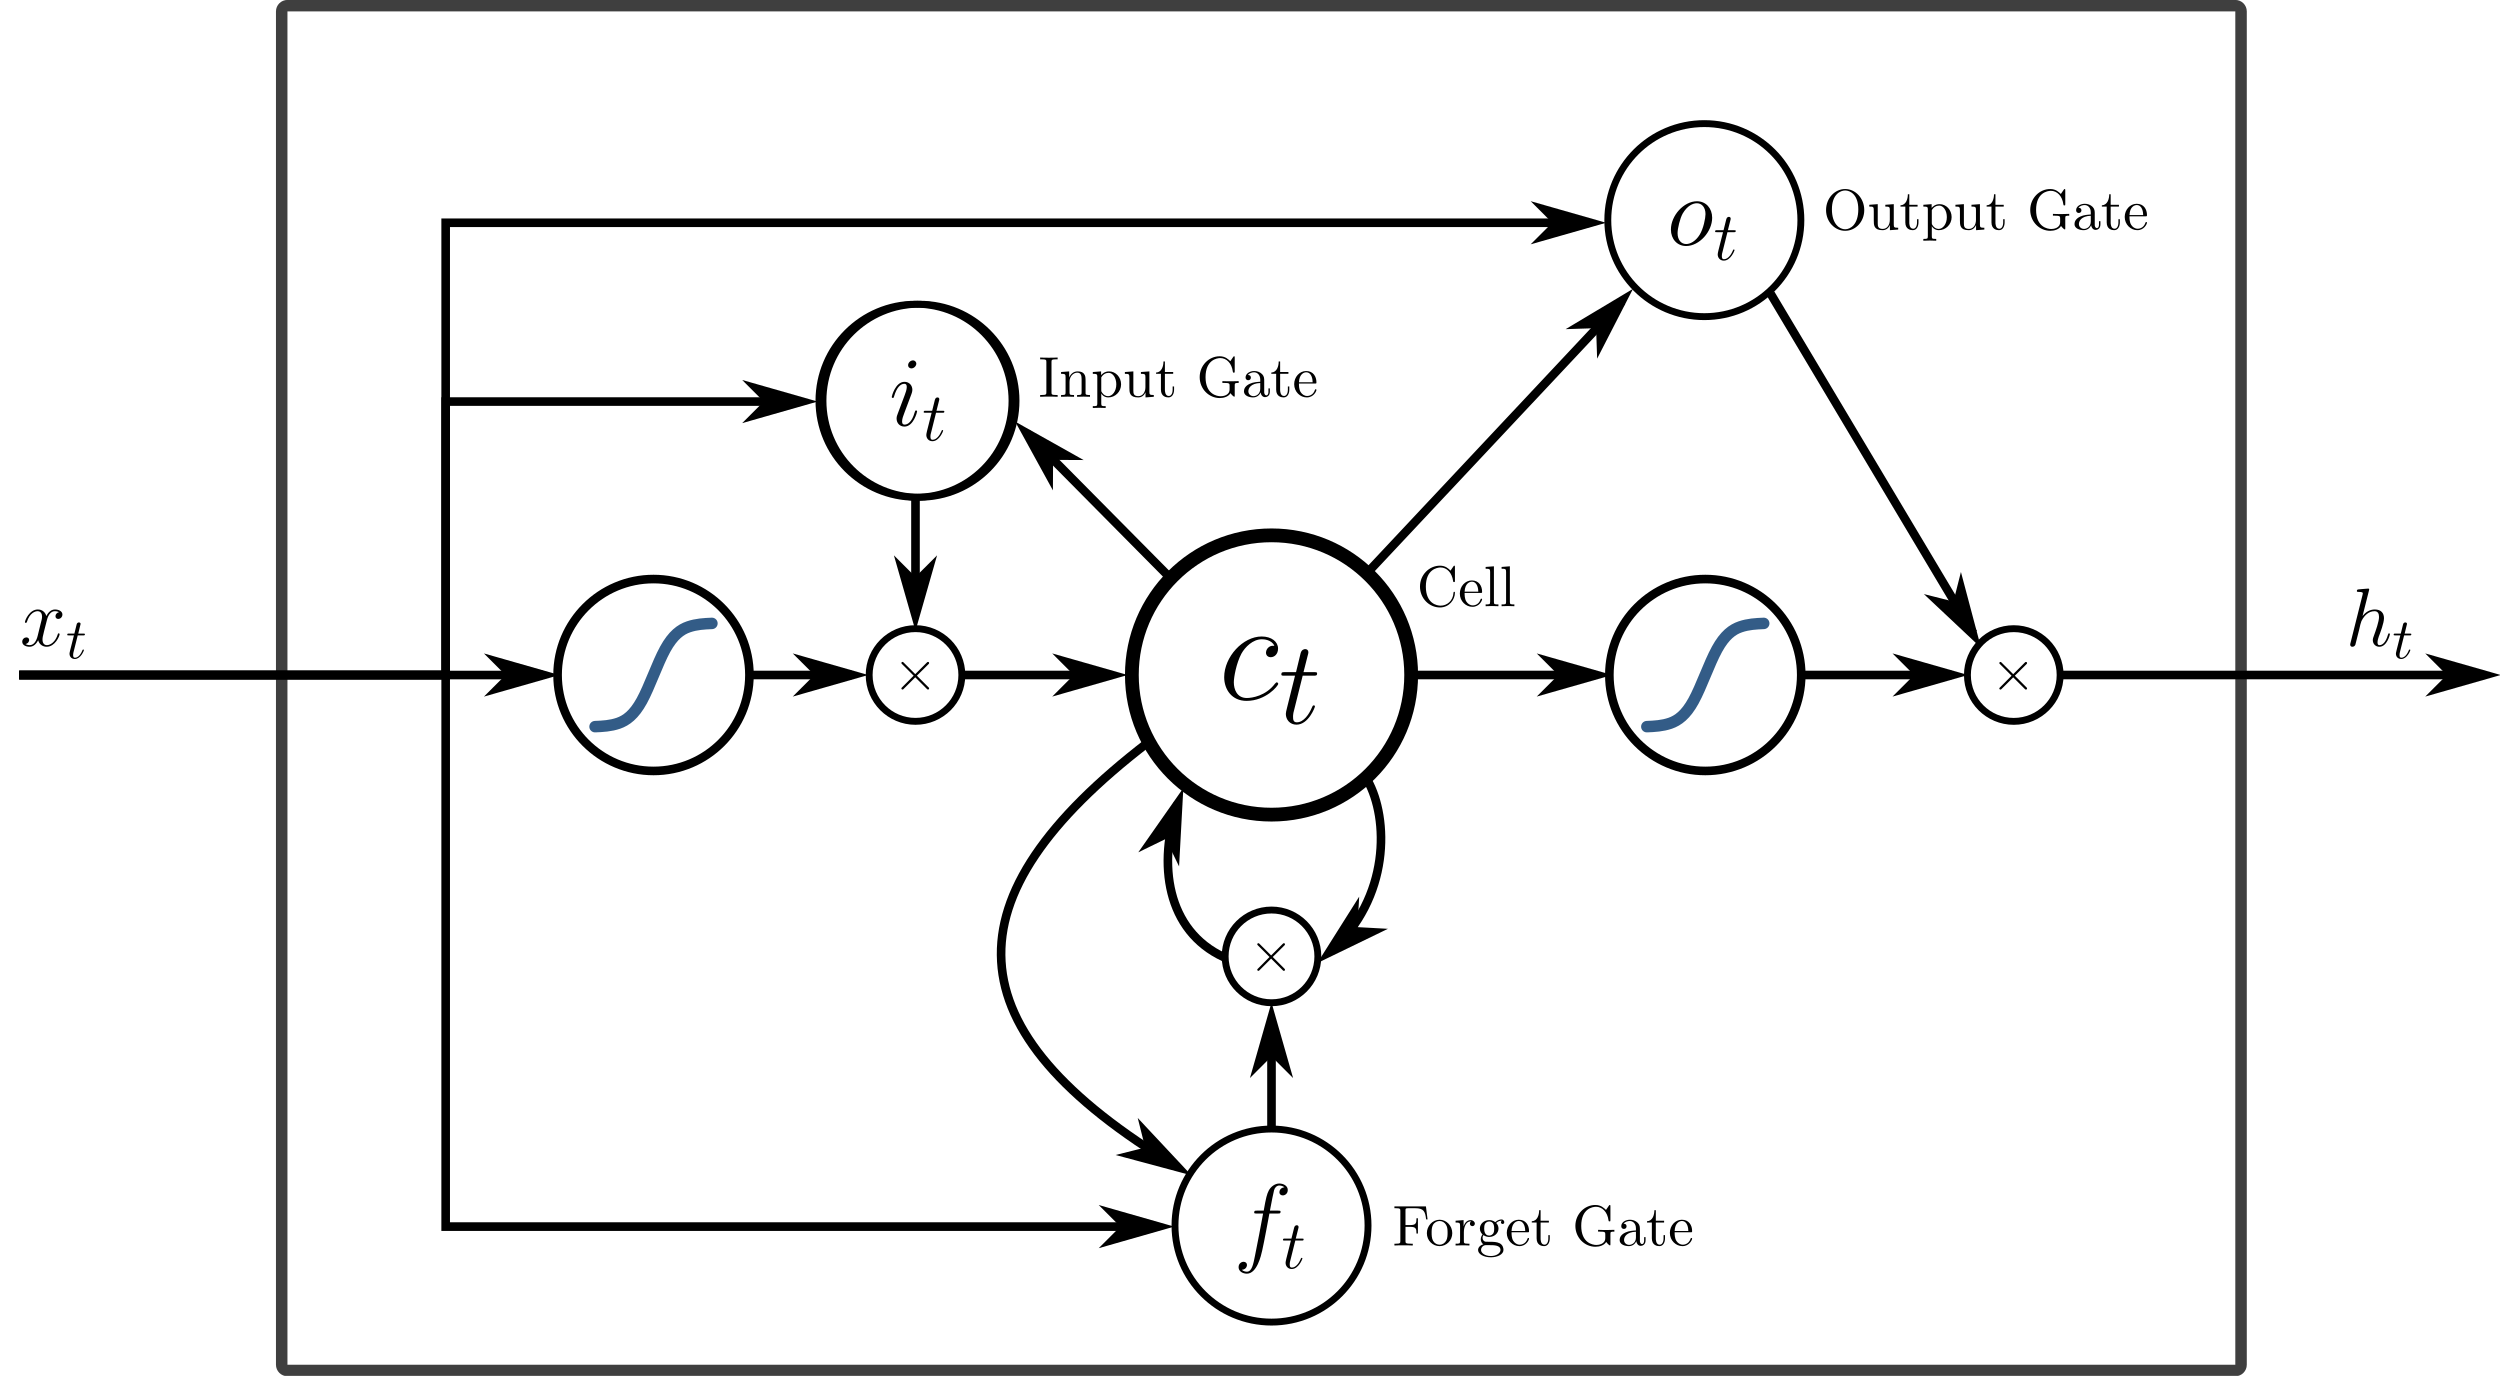 <?xml version="1.0" encoding="UTF-8"?>
<svg xmlns="http://www.w3.org/2000/svg" xmlns:xlink="http://www.w3.org/1999/xlink" width="433.707pt" height="238.69pt" viewBox="0 0 433.707 238.69" version="1.1">
<defs>
<g>
<symbol overflow="visible" id="glyph0-0">
<path style="stroke:none;" d=""/>
</symbol>
<symbol overflow="visible" id="glyph0-1">
<path style="stroke:none;" d="M 3.875 -2.766 L 1.891 -4.75 C 1.766 -4.875 1.75 -4.891 1.672 -4.891 C 1.562 -4.891 1.469 -4.812 1.469 -4.688 C 1.469 -4.625 1.484 -4.609 1.594 -4.5 L 3.594 -2.5 L 1.594 -0.484 C 1.484 -0.375 1.469 -0.359 1.469 -0.297 C 1.469 -0.172 1.562 -0.094 1.672 -0.094 C 1.75 -0.094 1.766 -0.109 1.891 -0.234 L 3.875 -2.219 L 5.938 -0.156 C 5.953 -0.141 6.016 -0.094 6.078 -0.094 C 6.203 -0.094 6.281 -0.172 6.281 -0.297 C 6.281 -0.312 6.281 -0.344 6.25 -0.406 C 6.234 -0.422 4.656 -1.984 4.156 -2.5 L 5.984 -4.312 C 6.031 -4.375 6.188 -4.5 6.234 -4.562 C 6.234 -4.578 6.281 -4.625 6.281 -4.688 C 6.281 -4.812 6.203 -4.891 6.078 -4.891 C 6 -4.891 5.969 -4.859 5.859 -4.75 Z M 3.875 -2.766 "/>
</symbol>
<symbol overflow="visible" id="glyph1-0">
<path style="stroke:none;" d=""/>
</symbol>
<symbol overflow="visible" id="glyph1-1">
<path style="stroke:none;" d="M 4.875 -2.469 C 4.875 -2.547 4.797 -2.625 4.703 -2.625 C 4.547 -2.625 4.531 -2.562 4.438 -2.266 C 4 -0.703 3.281 -0.172 2.719 -0.172 C 2.516 -0.172 2.266 -0.219 2.266 -0.734 C 2.266 -1.203 2.484 -1.719 2.672 -2.234 L 3.875 -5.438 C 3.922 -5.578 4.047 -5.891 4.047 -6.219 C 4.047 -6.938 3.531 -7.594 2.688 -7.594 C 1.109 -7.594 0.469 -5.094 0.469 -4.953 C 0.469 -4.891 0.531 -4.797 0.656 -4.797 C 0.812 -4.797 0.828 -4.875 0.891 -5.109 C 1.312 -6.562 1.969 -7.25 2.641 -7.25 C 2.797 -7.25 3.078 -7.234 3.078 -6.688 C 3.078 -6.234 2.859 -5.672 2.719 -5.281 L 1.516 -2.078 C 1.406 -1.812 1.312 -1.531 1.312 -1.219 C 1.312 -0.453 1.844 0.172 2.672 0.172 C 4.25 0.172 4.875 -2.344 4.875 -2.469 Z M 4.734 -10.75 C 4.734 -11 4.531 -11.312 4.156 -11.312 C 3.75 -11.312 3.312 -10.938 3.312 -10.484 C 3.312 -10.062 3.672 -9.922 3.875 -9.922 C 4.344 -9.922 4.734 -10.359 4.734 -10.75 Z M 4.734 -10.75 "/>
</symbol>
<symbol overflow="visible" id="glyph1-2">
<path style="stroke:none;" d="M 7.672 -6.922 C 8.031 -6.922 8.156 -6.922 8.156 -7.25 C 8.156 -7.422 8.031 -7.422 7.719 -7.422 L 6.312 -7.422 C 6.641 -9.188 6.891 -10.422 7.031 -10.969 C 7.125 -11.375 7.484 -11.781 7.938 -11.781 C 8.297 -11.781 8.656 -11.625 8.828 -11.469 C 8.156 -11.406 7.953 -10.906 7.953 -10.609 C 7.953 -10.266 8.219 -10.062 8.547 -10.062 C 8.891 -10.062 9.406 -10.344 9.406 -11 C 9.406 -11.719 8.672 -12.125 7.922 -12.125 C 7.188 -12.125 6.453 -11.578 6.109 -10.906 C 5.797 -10.297 5.625 -9.672 5.234 -7.422 L 4.078 -7.422 C 3.75 -7.422 3.578 -7.422 3.578 -7.109 C 3.578 -6.922 3.688 -6.922 4.031 -6.922 L 5.125 -6.922 C 4.828 -5.328 4.109 -1.422 3.719 0.406 C 3.422 1.906 3.172 3.172 2.312 3.172 C 2.25 3.172 1.75 3.172 1.453 2.844 C 2.328 2.766 2.328 2.016 2.328 2 C 2.328 1.656 2.062 1.453 1.734 1.453 C 1.391 1.453 0.875 1.734 0.875 2.391 C 0.875 3.141 1.641 3.516 2.312 3.516 C 4.062 3.516 4.781 0.359 4.969 -0.5 C 5.281 -1.828 6.125 -6.406 6.219 -6.922 Z M 7.672 -6.922 "/>
</symbol>
<symbol overflow="visible" id="glyph1-3">
<path style="stroke:none;" d="M 7.859 -4.734 C 7.859 -6.375 6.781 -7.594 5.219 -7.594 C 2.938 -7.594 0.703 -5.109 0.703 -2.688 C 0.703 -1.047 1.781 0.172 3.344 0.172 C 5.625 0.172 7.859 -2.312 7.859 -4.734 Z M 3.359 -0.172 C 2.5 -0.172 1.859 -0.859 1.859 -2.062 C 1.859 -2.859 2.266 -4.609 2.75 -5.469 C 3.531 -6.797 4.5 -7.25 5.203 -7.25 C 6.047 -7.25 6.703 -6.562 6.703 -5.359 C 6.703 -4.672 6.344 -2.828 5.688 -1.781 C 4.969 -0.625 4.031 -0.172 3.359 -0.172 Z M 3.359 -0.172 "/>
</symbol>
<symbol overflow="visible" id="glyph2-0">
<path style="stroke:none;" d=""/>
</symbol>
<symbol overflow="visible" id="glyph2-1">
<path style="stroke:none;" d="M 2.406 -4.812 L 3.5 -4.812 C 3.734 -4.812 3.844 -4.812 3.844 -5.016 C 3.844 -5.156 3.781 -5.156 3.531 -5.156 L 2.484 -5.156 L 2.922 -6.891 C 2.969 -7.062 2.969 -7.094 2.969 -7.172 C 2.969 -7.359 2.828 -7.469 2.672 -7.469 C 2.562 -7.469 2.297 -7.438 2.203 -7.047 L 1.734 -5.156 L 0.609 -5.156 C 0.375 -5.156 0.266 -5.156 0.266 -4.922 C 0.266 -4.812 0.344 -4.812 0.578 -4.812 L 1.641 -4.812 L 0.844 -1.656 C 0.75 -1.234 0.719 -1.109 0.719 -0.953 C 0.719 -0.391 1.109 0.125 1.781 0.125 C 2.984 0.125 3.641 -1.625 3.641 -1.703 C 3.641 -1.781 3.578 -1.812 3.516 -1.812 C 3.484 -1.812 3.438 -1.812 3.422 -1.766 C 3.406 -1.75 3.391 -1.75 3.312 -1.547 C 3.062 -0.953 2.516 -0.125 1.812 -0.125 C 1.453 -0.125 1.438 -0.422 1.438 -0.688 C 1.438 -0.688 1.438 -0.922 1.469 -1.062 Z M 2.406 -4.812 "/>
</symbol>
<symbol overflow="visible" id="glyph3-0">
<path style="stroke:none;" d=""/>
</symbol>
<symbol overflow="visible" id="glyph3-1">
<path style="stroke:none;" d="M 9.688 -9.312 C 9.219 -9.312 9 -9.312 8.656 -9.016 C 8.5 -8.891 8.234 -8.531 8.234 -8.125 C 8.234 -7.625 8.594 -7.328 9.062 -7.328 C 9.672 -7.328 10.328 -7.828 10.328 -8.828 C 10.328 -10.016 9.188 -10.922 7.484 -10.922 C 4.234 -10.922 0.984 -7.391 0.984 -3.859 C 0.984 -1.703 2.328 0.25 4.859 0.25 C 8.234 0.25 10.359 -2.375 10.359 -2.703 C 10.359 -2.844 10.203 -2.969 10.109 -2.969 C 10.031 -2.969 10.016 -2.953 9.781 -2.719 C 8.203 -0.625 5.844 -0.25 4.906 -0.25 C 3.203 -0.25 2.656 -1.734 2.656 -2.969 C 2.656 -3.844 3.078 -6.25 3.969 -7.938 C 4.609 -9.094 5.953 -10.438 7.516 -10.438 C 7.828 -10.438 9.188 -10.391 9.688 -9.312 Z M 9.688 -9.312 "/>
</symbol>
<symbol overflow="visible" id="glyph4-0">
<path style="stroke:none;" d=""/>
</symbol>
<symbol overflow="visible" id="glyph4-1">
<path style="stroke:none;" d="M 4.156 -8.297 L 6.047 -8.297 C 6.438 -8.297 6.656 -8.297 6.656 -8.672 C 6.656 -8.906 6.531 -8.906 6.109 -8.906 L 4.297 -8.906 L 5.062 -11.922 C 5.141 -12.203 5.141 -12.25 5.141 -12.391 C 5.141 -12.719 4.875 -12.906 4.609 -12.906 C 4.438 -12.906 3.969 -12.844 3.797 -12.188 L 3 -8.906 L 1.047 -8.906 C 0.641 -8.906 0.453 -8.906 0.453 -8.516 C 0.453 -8.297 0.594 -8.297 0.984 -8.297 L 2.828 -8.297 L 1.469 -2.844 C 1.297 -2.125 1.234 -1.922 1.234 -1.656 C 1.234 -0.688 1.922 0.203 3.078 0.203 C 5.172 0.203 6.281 -2.812 6.281 -2.953 C 6.281 -3.078 6.203 -3.141 6.078 -3.141 C 6.031 -3.141 5.953 -3.141 5.906 -3.062 C 5.891 -3.031 5.859 -3.016 5.719 -2.688 C 5.281 -1.656 4.344 -0.203 3.141 -0.203 C 2.516 -0.203 2.484 -0.719 2.484 -1.172 C 2.484 -1.203 2.484 -1.594 2.547 -1.844 Z M 4.156 -8.297 "/>
</symbol>
<symbol overflow="visible" id="glyph5-0">
<path style="stroke:none;" d=""/>
</symbol>
<symbol overflow="visible" id="glyph5-1">
<path style="stroke:none;" d="M 6.797 -5.859 C 6.344 -5.766 6.172 -5.422 6.172 -5.156 C 6.172 -4.812 6.438 -4.688 6.641 -4.688 C 7.078 -4.688 7.375 -5.062 7.375 -5.453 C 7.375 -6.047 6.688 -6.328 6.078 -6.328 C 5.203 -6.328 4.719 -5.469 4.594 -5.188 C 4.266 -6.266 3.375 -6.328 3.109 -6.328 C 1.656 -6.328 0.875 -4.453 0.875 -4.125 C 0.875 -4.078 0.938 -4 1.031 -4 C 1.141 -4 1.172 -4.094 1.203 -4.141 C 1.688 -5.734 2.656 -6.031 3.062 -6.031 C 3.719 -6.031 3.844 -5.438 3.844 -5.094 C 3.844 -4.781 3.766 -4.453 3.578 -3.766 L 3.094 -1.797 C 2.891 -0.938 2.469 -0.141 1.703 -0.141 C 1.641 -0.141 1.281 -0.141 0.969 -0.328 C 1.484 -0.438 1.609 -0.859 1.609 -1.031 C 1.609 -1.312 1.391 -1.484 1.125 -1.484 C 0.781 -1.484 0.406 -1.188 0.406 -0.734 C 0.406 -0.125 1.078 0.141 1.688 0.141 C 2.375 0.141 2.875 -0.406 3.172 -0.984 C 3.406 -0.141 4.109 0.141 4.641 0.141 C 6.109 0.141 6.891 -1.734 6.891 -2.047 C 6.891 -2.125 6.828 -2.188 6.734 -2.188 C 6.609 -2.188 6.594 -2.109 6.562 -2 C 6.172 -0.734 5.328 -0.141 4.688 -0.141 C 4.188 -0.141 3.922 -0.516 3.922 -1.109 C 3.922 -1.422 3.969 -1.656 4.203 -2.594 L 4.703 -4.547 C 4.922 -5.406 5.406 -6.031 6.062 -6.031 C 6.094 -6.031 6.5 -6.031 6.797 -5.859 Z M 6.797 -5.859 "/>
</symbol>
<symbol overflow="visible" id="glyph5-2">
<path style="stroke:none;" d="M 4.031 -9.594 C 4.047 -9.656 4.078 -9.734 4.078 -9.812 C 4.078 -9.953 3.938 -9.953 3.906 -9.953 C 3.891 -9.953 3.188 -9.891 3.109 -9.891 C 2.875 -9.875 2.656 -9.844 2.391 -9.828 C 2.031 -9.797 1.938 -9.781 1.938 -9.531 C 1.938 -9.375 2.047 -9.375 2.25 -9.375 C 2.953 -9.375 2.969 -9.25 2.969 -9.109 C 2.969 -9.016 2.938 -8.906 2.922 -8.859 L 0.844 -0.562 C 0.781 -0.344 0.781 -0.312 0.781 -0.234 C 0.781 0.094 1.031 0.141 1.172 0.141 C 1.422 0.141 1.609 -0.047 1.672 -0.203 L 2.328 -2.797 C 2.391 -3.109 2.484 -3.406 2.547 -3.734 C 2.719 -4.328 2.719 -4.344 2.984 -4.766 C 3.25 -5.172 3.906 -6.031 5 -6.031 C 5.578 -6.031 5.781 -5.609 5.781 -5.031 C 5.781 -4.234 5.219 -2.672 4.906 -1.812 C 4.781 -1.469 4.703 -1.281 4.703 -1.016 C 4.703 -0.375 5.156 0.141 5.844 0.141 C 7.172 0.141 7.672 -1.969 7.672 -2.047 C 7.672 -2.125 7.609 -2.188 7.531 -2.188 C 7.406 -2.188 7.391 -2.141 7.312 -1.891 C 6.984 -0.75 6.453 -0.141 5.875 -0.141 C 5.734 -0.141 5.516 -0.156 5.516 -0.609 C 5.516 -0.984 5.688 -1.453 5.734 -1.609 C 6 -2.297 6.641 -3.984 6.641 -4.812 C 6.641 -5.688 6.141 -6.328 5.047 -6.328 C 4.234 -6.328 3.516 -5.938 2.922 -5.188 Z M 4.031 -9.594 "/>
</symbol>
<symbol overflow="visible" id="glyph6-0">
<path style="stroke:none;" d=""/>
</symbol>
<symbol overflow="visible" id="glyph6-1">
<path style="stroke:none;" d="M 2.047 -3.984 L 2.984 -3.984 C 3.188 -3.984 3.297 -3.984 3.297 -4.188 C 3.297 -4.297 3.188 -4.297 3.016 -4.297 L 2.141 -4.297 C 2.5 -5.719 2.547 -5.906 2.547 -5.969 C 2.547 -6.141 2.422 -6.234 2.25 -6.234 C 2.219 -6.234 1.938 -6.234 1.859 -5.875 L 1.469 -4.297 L 0.531 -4.297 C 0.328 -4.297 0.234 -4.297 0.234 -4.109 C 0.234 -3.984 0.312 -3.984 0.516 -3.984 L 1.391 -3.984 C 0.672 -1.156 0.625 -0.984 0.625 -0.812 C 0.625 -0.266 1 0.109 1.547 0.109 C 2.562 0.109 3.125 -1.344 3.125 -1.422 C 3.125 -1.531 3.047 -1.531 3.016 -1.531 C 2.922 -1.531 2.906 -1.5 2.859 -1.391 C 2.438 -0.344 1.906 -0.109 1.562 -0.109 C 1.359 -0.109 1.25 -0.234 1.25 -0.562 C 1.25 -0.812 1.281 -0.875 1.312 -1.047 Z M 2.047 -3.984 "/>
</symbol>
<symbol overflow="visible" id="glyph7-0">
<path style="stroke:none;" d=""/>
</symbol>
<symbol overflow="visible" id="glyph7-1">
<path style="stroke:none;" d="M 2.25 -6.031 C 2.25 -6.391 2.266 -6.5 3.062 -6.5 L 3.312 -6.5 L 3.312 -6.812 C 2.969 -6.781 2.188 -6.781 1.797 -6.781 C 1.422 -6.781 0.625 -6.781 0.281 -6.812 L 0.281 -6.5 L 0.531 -6.5 C 1.328 -6.5 1.359 -6.391 1.359 -6.031 L 1.359 -0.781 C 1.359 -0.422 1.328 -0.312 0.531 -0.312 L 0.281 -0.312 L 0.281 0 C 0.625 -0.031 1.422 -0.031 1.797 -0.031 C 2.188 -0.031 2.969 -0.031 3.312 0 L 3.312 -0.312 L 3.062 -0.312 C 2.266 -0.312 2.25 -0.422 2.25 -0.781 Z M 2.25 -6.031 "/>
</symbol>
<symbol overflow="visible" id="glyph7-2">
<path style="stroke:none;" d="M 1.094 -3.422 L 1.094 -0.75 C 1.094 -0.312 0.984 -0.312 0.312 -0.312 L 0.312 0 C 0.672 -0.016 1.172 -0.031 1.453 -0.031 C 1.703 -0.031 2.219 -0.016 2.562 0 L 2.562 -0.312 C 1.891 -0.312 1.781 -0.312 1.781 -0.75 L 1.781 -2.594 C 1.781 -3.625 2.5 -4.188 3.125 -4.188 C 3.766 -4.188 3.875 -3.656 3.875 -3.078 L 3.875 -0.75 C 3.875 -0.312 3.766 -0.312 3.094 -0.312 L 3.094 0 C 3.438 -0.016 3.953 -0.031 4.219 -0.031 C 4.469 -0.031 5 -0.016 5.328 0 L 5.328 -0.312 C 4.812 -0.312 4.562 -0.312 4.562 -0.609 L 4.562 -2.516 C 4.562 -3.375 4.562 -3.672 4.25 -4.031 C 4.109 -4.203 3.781 -4.406 3.203 -4.406 C 2.469 -4.406 2 -3.984 1.719 -3.359 L 1.719 -4.406 L 0.312 -4.297 L 0.312 -3.984 C 1.016 -3.984 1.094 -3.922 1.094 -3.422 Z M 1.094 -3.422 "/>
</symbol>
<symbol overflow="visible" id="glyph7-3">
<path style="stroke:none;" d="M 1.719 -3.75 L 1.719 -4.406 L 0.281 -4.297 L 0.281 -3.984 C 0.984 -3.984 1.062 -3.922 1.062 -3.484 L 1.062 1.172 C 1.062 1.625 0.953 1.625 0.281 1.625 L 0.281 1.938 C 0.625 1.922 1.141 1.906 1.391 1.906 C 1.672 1.906 2.172 1.922 2.516 1.938 L 2.516 1.625 C 1.859 1.625 1.75 1.625 1.75 1.172 L 1.75 -0.594 C 1.797 -0.422 2.219 0.109 2.969 0.109 C 4.156 0.109 5.188 -0.875 5.188 -2.156 C 5.188 -3.422 4.234 -4.406 3.109 -4.406 C 2.328 -4.406 1.906 -3.969 1.719 -3.75 Z M 1.75 -1.141 L 1.75 -3.359 C 2.031 -3.875 2.516 -4.156 3.031 -4.156 C 3.766 -4.156 4.359 -3.281 4.359 -2.156 C 4.359 -0.953 3.672 -0.109 2.938 -0.109 C 2.531 -0.109 2.156 -0.312 1.891 -0.719 C 1.75 -0.922 1.75 -0.938 1.75 -1.141 Z M 1.75 -1.141 "/>
</symbol>
<symbol overflow="visible" id="glyph7-4">
<path style="stroke:none;" d="M 3.891 -0.781 L 3.891 0.109 L 5.328 0 L 5.328 -0.312 C 4.641 -0.312 4.562 -0.375 4.562 -0.875 L 4.562 -4.406 L 3.094 -4.297 L 3.094 -3.984 C 3.781 -3.984 3.875 -3.922 3.875 -3.422 L 3.875 -1.656 C 3.875 -0.781 3.391 -0.109 2.656 -0.109 C 1.828 -0.109 1.781 -0.578 1.781 -1.094 L 1.781 -4.406 L 0.312 -4.297 L 0.312 -3.984 C 1.094 -3.984 1.094 -3.953 1.094 -3.078 L 1.094 -1.578 C 1.094 -0.797 1.094 0.109 2.609 0.109 C 3.172 0.109 3.609 -0.172 3.891 -0.781 Z M 3.891 -0.781 "/>
</symbol>
<symbol overflow="visible" id="glyph7-5">
<path style="stroke:none;" d="M 1.719 -3.984 L 3.156 -3.984 L 3.156 -4.297 L 1.719 -4.297 L 1.719 -6.125 L 1.469 -6.125 C 1.469 -5.312 1.172 -4.25 0.188 -4.203 L 0.188 -3.984 L 1.031 -3.984 L 1.031 -1.234 C 1.031 -0.016 1.969 0.109 2.328 0.109 C 3.031 0.109 3.312 -0.594 3.312 -1.234 L 3.312 -1.797 L 3.062 -1.797 L 3.062 -1.25 C 3.062 -0.516 2.766 -0.141 2.391 -0.141 C 1.719 -0.141 1.719 -1.047 1.719 -1.219 Z M 1.719 -3.984 "/>
</symbol>
<symbol overflow="visible" id="glyph7-6">
<path style="stroke:none;" d="M 5.906 -0.625 C 6.047 -0.406 6.438 -0.016 6.547 -0.016 C 6.641 -0.016 6.641 -0.094 6.641 -0.234 L 6.641 -1.969 C 6.641 -2.359 6.672 -2.406 7.328 -2.406 L 7.328 -2.719 C 6.953 -2.719 6.406 -2.688 6.109 -2.688 C 5.719 -2.688 4.859 -2.688 4.5 -2.719 L 4.5 -2.406 L 4.828 -2.406 C 5.719 -2.406 5.75 -2.297 5.75 -1.938 L 5.75 -1.297 C 5.75 -0.172 4.484 -0.094 4.203 -0.094 C 3.562 -0.094 1.578 -0.438 1.578 -3.406 C 1.578 -6.391 3.547 -6.719 4.141 -6.719 C 5.219 -6.719 6.125 -5.828 6.312 -4.359 C 6.344 -4.219 6.344 -4.188 6.484 -4.188 C 6.641 -4.188 6.641 -4.219 6.641 -4.422 L 6.641 -6.781 C 6.641 -6.953 6.641 -7.031 6.531 -7.031 C 6.484 -7.031 6.453 -7.031 6.375 -6.906 L 5.875 -6.172 C 5.547 -6.484 5.016 -7.031 4.031 -7.031 C 2.172 -7.031 0.562 -5.453 0.562 -3.406 C 0.562 -1.359 2.156 0.219 4.047 0.219 C 4.781 0.219 5.578 -0.047 5.906 -0.625 Z M 5.906 -0.625 "/>
</symbol>
<symbol overflow="visible" id="glyph7-7">
<path style="stroke:none;" d="M 3.312 -0.75 C 3.359 -0.359 3.625 0.062 4.094 0.062 C 4.312 0.062 4.922 -0.078 4.922 -0.891 L 4.922 -1.453 L 4.672 -1.453 L 4.672 -0.891 C 4.672 -0.312 4.422 -0.25 4.312 -0.25 C 3.984 -0.25 3.938 -0.703 3.938 -0.75 L 3.938 -2.734 C 3.938 -3.156 3.938 -3.547 3.578 -3.922 C 3.188 -4.312 2.688 -4.469 2.219 -4.469 C 1.391 -4.469 0.703 -4 0.703 -3.344 C 0.703 -3.047 0.906 -2.875 1.172 -2.875 C 1.453 -2.875 1.625 -3.078 1.625 -3.328 C 1.625 -3.453 1.578 -3.781 1.109 -3.781 C 1.391 -4.141 1.875 -4.25 2.188 -4.25 C 2.688 -4.25 3.25 -3.859 3.25 -2.969 L 3.25 -2.609 C 2.734 -2.578 2.047 -2.547 1.422 -2.25 C 0.672 -1.906 0.422 -1.391 0.422 -0.953 C 0.422 -0.141 1.391 0.109 2.016 0.109 C 2.672 0.109 3.125 -0.297 3.312 -0.75 Z M 3.25 -2.391 L 3.25 -1.391 C 3.25 -0.453 2.531 -0.109 2.078 -0.109 C 1.594 -0.109 1.188 -0.453 1.188 -0.953 C 1.188 -1.5 1.609 -2.328 3.25 -2.391 Z M 3.25 -2.391 "/>
</symbol>
<symbol overflow="visible" id="glyph7-8">
<path style="stroke:none;" d="M 1.109 -2.516 C 1.172 -4 2.016 -4.25 2.359 -4.25 C 3.375 -4.25 3.484 -2.906 3.484 -2.516 Z M 1.109 -2.297 L 3.891 -2.297 C 4.109 -2.297 4.141 -2.297 4.141 -2.516 C 4.141 -3.5 3.594 -4.469 2.359 -4.469 C 1.203 -4.469 0.281 -3.438 0.281 -2.188 C 0.281 -0.859 1.328 0.109 2.469 0.109 C 3.688 0.109 4.141 -1 4.141 -1.188 C 4.141 -1.281 4.062 -1.312 4 -1.312 C 3.922 -1.312 3.891 -1.25 3.875 -1.172 C 3.531 -0.141 2.625 -0.141 2.531 -0.141 C 2.031 -0.141 1.641 -0.438 1.406 -0.812 C 1.109 -1.281 1.109 -1.938 1.109 -2.297 Z M 1.109 -2.297 "/>
</symbol>
<symbol overflow="visible" id="glyph7-9">
<path style="stroke:none;" d="M 7.188 -3.375 C 7.188 -5.406 5.688 -7.031 3.875 -7.031 C 2.078 -7.031 0.562 -5.438 0.562 -3.375 C 0.562 -1.328 2.094 0.219 3.875 0.219 C 5.688 0.219 7.188 -1.359 7.188 -3.375 Z M 3.875 -0.047 C 2.922 -0.047 1.578 -0.922 1.578 -3.516 C 1.578 -6.094 3.047 -6.781 3.875 -6.781 C 4.734 -6.781 6.156 -6.078 6.156 -3.516 C 6.156 -0.875 4.797 -0.047 3.875 -0.047 Z M 3.875 -0.047 "/>
</symbol>
<symbol overflow="visible" id="glyph7-10">
<path style="stroke:none;" d="M 5.797 -6.781 L 0.328 -6.781 L 0.328 -6.469 L 0.562 -6.469 C 1.328 -6.469 1.359 -6.359 1.359 -6 L 1.359 -0.781 C 1.359 -0.422 1.328 -0.312 0.562 -0.312 L 0.328 -0.312 L 0.328 0 C 0.672 -0.031 1.453 -0.031 1.844 -0.031 C 2.25 -0.031 3.156 -0.031 3.516 0 L 3.516 -0.312 L 3.188 -0.312 C 2.25 -0.312 2.25 -0.438 2.25 -0.781 L 2.25 -3.234 L 3.094 -3.234 C 4.062 -3.234 4.156 -2.922 4.156 -2.078 L 4.406 -2.078 L 4.406 -4.719 L 4.156 -4.719 C 4.156 -3.875 4.062 -3.547 3.094 -3.547 L 2.25 -3.547 L 2.25 -6.078 C 2.25 -6.406 2.266 -6.469 2.734 -6.469 L 3.922 -6.469 C 5.422 -6.469 5.672 -5.906 5.828 -4.531 L 6.078 -4.531 Z M 5.797 -6.781 "/>
</symbol>
<symbol overflow="visible" id="glyph7-11">
<path style="stroke:none;" d="M 4.688 -2.141 C 4.688 -3.406 3.703 -4.469 2.5 -4.469 C 1.25 -4.469 0.281 -3.375 0.281 -2.141 C 0.281 -0.844 1.312 0.109 2.484 0.109 C 3.688 0.109 4.688 -0.875 4.688 -2.141 Z M 2.5 -0.141 C 2.062 -0.141 1.625 -0.344 1.359 -0.812 C 1.109 -1.25 1.109 -1.859 1.109 -2.219 C 1.109 -2.609 1.109 -3.141 1.344 -3.578 C 1.609 -4.031 2.078 -4.25 2.484 -4.25 C 2.922 -4.25 3.344 -4.031 3.609 -3.594 C 3.875 -3.172 3.875 -2.594 3.875 -2.219 C 3.875 -1.859 3.875 -1.312 3.656 -0.875 C 3.422 -0.422 2.984 -0.141 2.5 -0.141 Z M 2.5 -0.141 "/>
</symbol>
<symbol overflow="visible" id="glyph7-12">
<path style="stroke:none;" d="M 1.672 -3.312 L 1.672 -4.406 L 0.281 -4.297 L 0.281 -3.984 C 0.984 -3.984 1.062 -3.922 1.062 -3.422 L 1.062 -0.75 C 1.062 -0.312 0.953 -0.312 0.281 -0.312 L 0.281 0 C 0.672 -0.016 1.141 -0.031 1.422 -0.031 C 1.812 -0.031 2.281 -0.031 2.688 0 L 2.688 -0.312 L 2.469 -0.312 C 1.734 -0.312 1.719 -0.422 1.719 -0.781 L 1.719 -2.312 C 1.719 -3.297 2.141 -4.188 2.891 -4.188 C 2.953 -4.188 2.984 -4.188 3 -4.172 C 2.969 -4.172 2.766 -4.047 2.766 -3.781 C 2.766 -3.516 2.984 -3.359 3.203 -3.359 C 3.375 -3.359 3.625 -3.484 3.625 -3.797 C 3.625 -4.109 3.312 -4.406 2.891 -4.406 C 2.156 -4.406 1.797 -3.734 1.672 -3.312 Z M 1.672 -3.312 "/>
</symbol>
<symbol overflow="visible" id="glyph7-13">
<path style="stroke:none;" d="M 2.219 -1.719 C 1.344 -1.719 1.344 -2.719 1.344 -2.938 C 1.344 -3.203 1.359 -3.531 1.5 -3.781 C 1.578 -3.891 1.812 -4.172 2.219 -4.172 C 3.078 -4.172 3.078 -3.188 3.078 -2.953 C 3.078 -2.688 3.078 -2.359 2.922 -2.109 C 2.844 -2 2.609 -1.719 2.219 -1.719 Z M 1.062 -1.328 C 1.062 -1.359 1.062 -1.594 1.219 -1.797 C 1.609 -1.516 2.031 -1.484 2.219 -1.484 C 3.141 -1.484 3.828 -2.172 3.828 -2.938 C 3.828 -3.312 3.672 -3.672 3.422 -3.906 C 3.781 -4.25 4.141 -4.297 4.312 -4.297 C 4.344 -4.297 4.391 -4.297 4.422 -4.281 C 4.312 -4.25 4.25 -4.141 4.25 -4.016 C 4.25 -3.844 4.391 -3.734 4.547 -3.734 C 4.641 -3.734 4.828 -3.797 4.828 -4.031 C 4.828 -4.203 4.719 -4.516 4.328 -4.516 C 4.125 -4.516 3.688 -4.453 3.266 -4.047 C 2.844 -4.375 2.438 -4.406 2.219 -4.406 C 1.281 -4.406 0.594 -3.719 0.594 -2.953 C 0.594 -2.516 0.812 -2.141 1.062 -1.922 C 0.938 -1.781 0.75 -1.453 0.75 -1.094 C 0.75 -0.781 0.891 -0.406 1.203 -0.203 C 0.594 -0.047 0.281 0.391 0.281 0.781 C 0.281 1.5 1.266 2.047 2.484 2.047 C 3.656 2.047 4.688 1.547 4.688 0.766 C 4.688 0.422 4.562 -0.094 4.047 -0.375 C 3.516 -0.641 2.938 -0.641 2.328 -0.641 C 2.078 -0.641 1.656 -0.641 1.578 -0.656 C 1.266 -0.703 1.062 -1 1.062 -1.328 Z M 2.5 1.828 C 1.484 1.828 0.797 1.312 0.797 0.781 C 0.797 0.328 1.172 -0.047 1.609 -0.062 L 2.203 -0.062 C 3.062 -0.062 4.172 -0.062 4.172 0.781 C 4.172 1.328 3.469 1.828 2.5 1.828 Z M 2.5 1.828 "/>
</symbol>
<symbol overflow="visible" id="glyph7-14">
<path style="stroke:none;" d="M 0.562 -3.406 C 0.562 -1.344 2.172 0.219 4.031 0.219 C 5.656 0.219 6.625 -1.172 6.625 -2.328 C 6.625 -2.422 6.625 -2.5 6.5 -2.5 C 6.391 -2.5 6.391 -2.438 6.375 -2.328 C 6.297 -0.906 5.234 -0.094 4.141 -0.094 C 3.531 -0.094 1.578 -0.422 1.578 -3.406 C 1.578 -6.375 3.531 -6.719 4.141 -6.719 C 5.219 -6.719 6.109 -5.812 6.312 -4.359 C 6.328 -4.219 6.328 -4.188 6.469 -4.188 C 6.625 -4.188 6.625 -4.219 6.625 -4.422 L 6.625 -6.781 C 6.625 -6.953 6.625 -7.031 6.516 -7.031 C 6.484 -7.031 6.438 -7.031 6.359 -6.906 L 5.859 -6.172 C 5.5 -6.531 4.984 -7.031 4.031 -7.031 C 2.156 -7.031 0.562 -5.438 0.562 -3.406 Z M 0.562 -3.406 "/>
</symbol>
<symbol overflow="visible" id="glyph7-15">
<path style="stroke:none;" d="M 1.766 -6.922 L 0.328 -6.812 L 0.328 -6.5 C 1.031 -6.5 1.109 -6.438 1.109 -5.938 L 1.109 -0.75 C 1.109 -0.312 1 -0.312 0.328 -0.312 L 0.328 0 C 0.656 -0.016 1.188 -0.031 1.438 -0.031 C 1.688 -0.031 2.172 -0.016 2.547 0 L 2.547 -0.312 C 1.875 -0.312 1.766 -0.312 1.766 -0.75 Z M 1.766 -6.922 "/>
</symbol>
</g>
<clipPath id="clip1">
  <path d="M 3 0 L 433.707 0 L 433.707 238.691 L 3 238.691 Z M 3 0 "/>
</clipPath>
<clipPath id="clip3">
  <path d="M 44 0 L 387 0 L 387 238.691 L 44 238.691 Z M 44 0 "/>
</clipPath>
<clipPath id="clip4">
  <path d="M 0.32 37 L 274 37 L 274 118 L 0.32 118 Z M 0.32 37 "/>
</clipPath>
<clipPath id="clip5">
  <path d="M 0.32 116 L 199 116 L 199 214 L 0.32 214 Z M 0.32 116 "/>
</clipPath>
<clipPath id="clip6">
  <path d="M 0.32 116 L 92 116 L 92 118 L 0.32 118 Z M 0.32 116 "/>
</clipPath>
<clipPath id="clip7">
  <path d="M 0.32 68 L 137 68 L 137 118 L 0.32 118 Z M 0.32 68 "/>
</clipPath>
<clipPath id="clip8">
  <path d="M 414 109 L 430.707 109 L 430.707 125 L 414 125 Z M 414 109 "/>
</clipPath>
<clipPath id="clip2">
  <rect width="431" height="239"/>
</clipPath>
<g id="surface4" clip-path="url(#clip2)">
<g clip-path="url(#clip3)" clip-rule="nonzero">
<path style="fill:none;stroke-width:2;stroke-linecap:round;stroke-linejoin:round;stroke:rgb(24.706%,24.706%,24.706%);stroke-opacity:1;stroke-miterlimit:4;" d="M 46.734 1 L 386.011 1 C 386.564 1 387.011 1.443 387.011 2 L 387.011 237.723 C 387.011 238.276 386.564 238.724 386.011 238.724 L 46.734 238.724 C 46.184 238.724 45.733 238.276 45.733 237.723 L 45.733 2 C 45.733 1.443 46.184 1 46.734 1 Z M 46.734 1 " transform="matrix(0.996,0,0,0.996,0.321,-0.011)"/>
</g>
<g clip-path="url(#clip4)" clip-rule="nonzero">
<path style="fill:none;stroke-width:1.5;stroke-linecap:butt;stroke-linejoin:miter;stroke:rgb(0%,0%,0%);stroke-opacity:1;stroke-miterlimit:4;" d="M 0.003 117.586 L 74.292 117.586 L 74.292 38.813 L 273.563 38.813 " transform="matrix(0.996,0,0,0.996,0.321,-0.011)"/>
</g>
<path style="fill-rule:evenodd;fill:rgb(0%,0%,0%);fill-opacity:1;stroke-width:0.75;stroke-linecap:butt;stroke-linejoin:miter;stroke:rgb(0%,0%,0%);stroke-opacity:1;stroke-miterlimit:4;" d="M -267.561 -38.813 L -264.564 -41.81 L -275.062 -38.813 L -264.564 -35.812 Z M -267.561 -38.813 " transform="matrix(-0.996,0,0,-0.996,0.321,-0.011)"/>
<g clip-path="url(#clip5)" clip-rule="nonzero">
<path style="fill:none;stroke-width:1.5;stroke-linecap:butt;stroke-linejoin:miter;stroke:rgb(0%,0%,0%);stroke-opacity:1;stroke-miterlimit:4;" d="M 0.003 117.586 L 74.292 117.586 L 74.292 213.66 L 198.329 213.66 " transform="matrix(0.996,0,0,0.996,0.321,-0.011)"/>
</g>
<path style="fill-rule:evenodd;fill:rgb(0%,0%,0%);fill-opacity:1;stroke-width:0.75;stroke-linecap:butt;stroke-linejoin:miter;stroke:rgb(0%,0%,0%);stroke-opacity:1;stroke-miterlimit:4;" d="M -192.326 -213.66 L -189.329 -216.661 L -199.827 -213.66 L -189.329 -210.659 Z M -192.326 -213.66 " transform="matrix(-0.996,0,0,-0.996,0.321,-0.011)"/>
<g clip-path="url(#clip6)" clip-rule="nonzero">
<path style="fill:none;stroke-width:1.5;stroke-linecap:butt;stroke-linejoin:miter;stroke:rgb(0%,0%,0%);stroke-opacity:1;stroke-miterlimit:4;" d="M 0.003 117.586 L 91.251 117.586 " transform="matrix(0.996,0,0,0.996,0.321,-0.011)"/>
</g>
<path style="fill-rule:evenodd;fill:rgb(0%,0%,0%);fill-opacity:1;stroke-width:0.75;stroke-linecap:butt;stroke-linejoin:miter;stroke:rgb(0%,0%,0%);stroke-opacity:1;stroke-miterlimit:4;" d="M -85.249 -117.586 L -82.248 -120.587 L -92.75 -117.586 L -82.248 -114.585 Z M -85.249 -117.586 " transform="matrix(-0.996,0,0,-0.996,0.321,-0.011)"/>
<g clip-path="url(#clip7)" clip-rule="nonzero">
<path style="fill:none;stroke-width:1.5;stroke-linecap:butt;stroke-linejoin:miter;stroke:rgb(0%,0%,0%);stroke-opacity:1;stroke-miterlimit:4;" d="M 0.003 117.586 L 74.292 117.586 L 74.292 69.954 L 136.224 69.954 " transform="matrix(0.996,0,0,0.996,0.321,-0.011)"/>
</g>
<path style="fill-rule:evenodd;fill:rgb(0%,0%,0%);fill-opacity:1;stroke-width:0.75;stroke-linecap:butt;stroke-linejoin:miter;stroke:rgb(0%,0%,0%);stroke-opacity:1;stroke-miterlimit:4;" d="M -130.222 -69.954 L -127.225 -72.955 L -137.723 -69.954 L -127.225 -66.953 Z M -130.222 -69.954 " transform="matrix(-0.996,0,0,-0.996,0.321,-0.011)"/>
<path style="fill:none;stroke-width:1.5;stroke-linecap:round;stroke-linejoin:round;stroke:rgb(0%,0%,0%);stroke-opacity:1;stroke-miterlimit:4;" d="M 127.201 117.582 C 127.201 126.813 119.724 134.294 110.493 134.294 C 101.267 134.294 93.786 126.813 93.786 117.582 C 93.786 108.356 101.267 100.871 110.493 100.871 C 119.724 100.871 127.201 108.356 127.201 117.582 Z M 127.201 117.582 " transform="matrix(0.996,0,0,0.996,0.321,-0.011)"/>
<path style="fill:none;stroke-width:2;stroke-linecap:round;stroke-linejoin:round;stroke:rgb(20%,36%,53%);stroke-opacity:1;stroke-miterlimit:4;" d="M 100.313 126.578 C 101.667 126.523 103.028 126.452 104.381 125.985 C 105.739 125.511 107.096 124.546 108.454 122.07 C 109.811 119.599 111.168 115.578 112.522 113.102 C 113.883 110.623 115.236 109.658 116.594 109.191 C 117.955 108.72 119.308 108.654 120.666 108.595 " transform="matrix(0.996,0,0,0.996,0.321,-0.011)"/>
<path style="fill:none;stroke-width:1.5;stroke-linecap:round;stroke-linejoin:round;stroke:rgb(0%,0%,0%);stroke-opacity:1;stroke-miterlimit:4;" d="M 310.404 117.582 C 310.404 126.813 302.923 134.294 293.696 134.294 C 284.465 134.294 276.984 126.813 276.984 117.582 C 276.984 108.356 284.465 100.871 293.696 100.871 C 302.923 100.871 310.404 108.356 310.404 117.582 Z M 310.404 117.582 " transform="matrix(0.996,0,0,0.996,0.321,-0.011)"/>
<path style="fill:none;stroke-width:2;stroke-linecap:round;stroke-linejoin:round;stroke:rgb(20%,36%,53%);stroke-opacity:1;stroke-miterlimit:4;" d="M 283.512 126.578 C 284.869 126.523 286.226 126.452 287.584 125.985 C 288.941 125.511 290.298 124.546 291.652 122.07 C 293.013 119.599 294.367 115.578 295.728 113.102 C 297.081 110.623 298.439 109.658 299.796 109.191 C 301.153 108.72 302.507 108.654 303.868 108.595 " transform="matrix(0.996,0,0,0.996,0.321,-0.011)"/>
<path style="fill:none;stroke-width:1.2;stroke-linecap:round;stroke-linejoin:round;stroke:rgb(0%,0%,0%);stroke-opacity:1;stroke-miterlimit:4;" d="M 164.199 117.582 C 164.199 122.043 160.586 125.656 156.125 125.656 C 151.669 125.656 148.056 122.043 148.056 117.582 C 148.056 113.126 151.669 109.509 156.125 109.509 C 160.586 109.509 164.199 113.126 164.199 117.582 Z M 164.199 117.582 " transform="matrix(0.996,0,0,0.996,0.321,-0.011)"/>
<path style="fill:none;stroke-width:1.2;stroke-linecap:round;stroke-linejoin:round;stroke:rgb(0%,0%,0%);stroke-opacity:1;stroke-miterlimit:4;" d="M 355.498 117.586 C 355.498 122.047 351.881 125.66 347.425 125.66 C 342.964 125.66 339.351 122.047 339.351 117.586 C 339.351 113.13 342.964 109.513 347.425 109.513 C 351.881 109.513 355.498 113.13 355.498 117.586 Z M 355.498 117.586 " transform="matrix(0.996,0,0,0.996,0.321,-0.011)"/>
<path style="fill:none;stroke-width:1.2;stroke-linecap:round;stroke-linejoin:round;stroke:rgb(0%,0%,0%);stroke-opacity:1;stroke-miterlimit:4;" d="M 226.209 166.596 C 226.209 171.056 222.6 174.669 218.136 174.669 C 213.675 174.669 210.062 171.056 210.062 166.596 C 210.062 162.136 213.675 158.519 218.136 158.519 C 222.6 158.519 226.209 162.136 226.209 166.596 Z M 226.209 166.596 " transform="matrix(0.996,0,0,0.996,0.321,-0.011)"/>
<path style="fill:none;stroke-width:1.2;stroke-linecap:round;stroke-linejoin:round;stroke:rgb(0%,0%,0%);stroke-opacity:1;stroke-miterlimit:4;" d="M 172.939 69.813 C 172.939 79.098 165.415 86.626 156.125 86.626 C 146.84 86.626 139.312 79.098 139.312 69.813 C 139.312 60.527 146.84 52.999 156.125 52.999 C 165.415 52.999 172.939 60.527 172.939 69.813 Z M 172.939 69.813 " transform="matrix(0.996,0,0,0.996,0.321,-0.011)"/>
<path style="fill:none;stroke-width:1.2;stroke-linecap:round;stroke-linejoin:round;stroke:rgb(0%,0%,0%);stroke-opacity:1;stroke-miterlimit:4;" d="M 173.634 69.813 C 173.634 79.098 166.105 86.626 156.82 86.626 C 147.534 86.626 140.01 79.098 140.01 69.813 C 140.01 60.527 147.534 52.999 156.82 52.999 C 166.105 52.999 173.634 60.527 173.634 69.813 Z M 173.634 69.813 " transform="matrix(0.996,0,0,0.996,0.321,-0.011)"/>
<path style="fill:none;stroke-width:1.2;stroke-linecap:round;stroke-linejoin:round;stroke:rgb(0%,0%,0%);stroke-opacity:1;stroke-miterlimit:4;" d="M 234.949 213.475 C 234.949 222.765 227.421 230.293 218.136 230.293 C 208.854 230.293 201.326 222.765 201.326 213.475 C 201.326 204.19 208.854 196.665 218.136 196.665 C 227.421 196.665 234.949 204.19 234.949 213.475 Z M 234.949 213.475 " transform="matrix(0.996,0,0,0.996,0.321,-0.011)"/>
<path style="fill:none;stroke-width:1.2;stroke-linecap:round;stroke-linejoin:round;stroke:rgb(0%,0%,0%);stroke-opacity:1;stroke-miterlimit:4;" d="M 310.341 38.35 C 310.341 47.636 302.813 55.164 293.527 55.164 C 284.241 55.164 276.713 47.636 276.713 38.35 C 276.713 29.065 284.241 21.541 293.527 21.541 C 302.813 21.541 310.341 29.065 310.341 38.35 Z M 310.341 38.35 " transform="matrix(0.996,0,0,0.996,0.321,-0.011)"/>
<path style="fill:none;stroke-width:2.4;stroke-linecap:round;stroke-linejoin:round;stroke:rgb(0%,0%,0%);stroke-opacity:1;stroke-miterlimit:4;" d="M 242.462 117.582 C 242.462 131.015 231.572 141.905 218.136 141.905 C 204.703 141.905 193.813 131.015 193.813 117.582 C 193.813 104.146 204.703 93.256 218.136 93.256 C 231.572 93.256 242.462 104.146 242.462 117.582 Z M 242.462 117.582 " transform="matrix(0.996,0,0,0.996,0.321,-0.011)"/>
<path style="fill:none;stroke-width:1.5;stroke-linecap:butt;stroke-linejoin:miter;stroke:rgb(0%,0%,0%);stroke-opacity:1;stroke-miterlimit:4;" d="M 218.136 196.642 L 218.136 177.494 " transform="matrix(0.996,0,0,0.996,0.321,-0.011)"/>
<path style="fill-rule:evenodd;fill:rgb(0%,0%,0%);fill-opacity:1;stroke-width:0.75;stroke-linecap:butt;stroke-linejoin:miter;stroke:rgb(0%,0%,0%);stroke-opacity:1;stroke-miterlimit:4;" d="M 183.492 -218.136 L 186.493 -221.137 L 175.991 -218.136 L 186.493 -215.138 Z M 183.492 -218.136 " transform="matrix(-0,0.996,-0.996,-0,0.321,-0.011)"/>
<path style="fill:none;stroke-width:1.5;stroke-linecap:butt;stroke-linejoin:miter;stroke:rgb(0%,0%,0%);stroke-opacity:1;stroke-miterlimit:4;" d="M 127.331 117.582 L 145.035 117.582 " transform="matrix(0.996,0,0,0.996,0.321,-0.011)"/>
<path style="fill-rule:evenodd;fill:rgb(0%,0%,0%);fill-opacity:1;stroke-width:0.75;stroke-linecap:butt;stroke-linejoin:miter;stroke:rgb(0%,0%,0%);stroke-opacity:1;stroke-miterlimit:4;" d="M -139.037 -117.582 L -136.036 -120.584 L -146.534 -117.582 L -136.036 -114.581 Z M -139.037 -117.582 " transform="matrix(-0.996,0,0,-0.996,0.321,-0.011)"/>
<path style="fill:none;stroke-width:1.5;stroke-linecap:butt;stroke-linejoin:miter;stroke:rgb(0%,0%,0%);stroke-opacity:1;stroke-miterlimit:4;" d="M 164.403 117.582 L 190.228 117.582 " transform="matrix(0.996,0,0,0.996,0.321,-0.011)"/>
<path style="fill-rule:evenodd;fill:rgb(0%,0%,0%);fill-opacity:1;stroke-width:0.75;stroke-linecap:butt;stroke-linejoin:miter;stroke:rgb(0%,0%,0%);stroke-opacity:1;stroke-miterlimit:4;" d="M -184.226 -117.582 L -181.228 -120.584 L -191.726 -117.582 L -181.228 -114.581 Z M -184.226 -117.582 " transform="matrix(-0.996,0,0,-0.996,0.321,-0.011)"/>
<path style="fill:none;stroke-width:1.5;stroke-linecap:butt;stroke-linejoin:miter;stroke:rgb(0%,0%,0%);stroke-opacity:1;stroke-miterlimit:4;" d="M 156.125 86.74 L 156.125 107.026 " transform="matrix(0.996,0,0,0.996,0.321,-0.011)"/>
<path style="fill-rule:evenodd;fill:rgb(0%,0%,0%);fill-opacity:1;stroke-width:0.75;stroke-linecap:butt;stroke-linejoin:miter;stroke:rgb(0%,0%,0%);stroke-opacity:1;stroke-miterlimit:4;" d="M -101.028 156.125 L -98.027 153.124 L -108.528 156.125 L -98.027 159.126 Z M -101.028 156.125 " transform="matrix(-0,-0.996,0.996,-0,0.321,-0.011)"/>
<path style="fill:none;stroke-width:1.5;stroke-linecap:butt;stroke-linejoin:miter;stroke:rgb(0%,0%,0%);stroke-opacity:1;stroke-miterlimit:4;" d="M 242.748 117.582 L 274.622 117.582 " transform="matrix(0.996,0,0,0.996,0.321,-0.011)"/>
<path style="fill-rule:evenodd;fill:rgb(0%,0%,0%);fill-opacity:1;stroke-width:0.75;stroke-linecap:butt;stroke-linejoin:miter;stroke:rgb(0%,0%,0%);stroke-opacity:1;stroke-miterlimit:4;" d="M -268.62 -117.582 L -265.619 -120.584 L -276.121 -117.582 L -265.619 -114.581 Z M -268.62 -117.582 " transform="matrix(-0.996,0,0,-0.996,0.321,-0.011)"/>
<path style="fill:none;stroke-width:1.5;stroke-linecap:butt;stroke-linejoin:miter;stroke:rgb(0%,0%,0%);stroke-opacity:1;stroke-miterlimit:4;" d="M 310.725 117.582 L 336.593 117.582 " transform="matrix(0.996,0,0,0.996,0.321,-0.011)"/>
<path style="fill-rule:evenodd;fill:rgb(0%,0%,0%);fill-opacity:1;stroke-width:0.75;stroke-linecap:butt;stroke-linejoin:miter;stroke:rgb(0%,0%,0%);stroke-opacity:1;stroke-miterlimit:4;" d="M -330.595 -117.582 L -327.594 -120.584 L -338.096 -117.582 L -327.594 -114.581 Z M -330.595 -117.582 " transform="matrix(-0.996,0,0,-0.996,0.321,-0.011)"/>
<path style="fill:none;stroke-width:1.5;stroke-linecap:butt;stroke-linejoin:miter;stroke:rgb(0%,0%,0%);stroke-opacity:1;stroke-miterlimit:4;" d="M 355.38 117.582 L 429.379 117.582 " transform="matrix(0.996,0,0,0.996,0.321,-0.011)"/>
<path style=" stroke:none;fill-rule:evenodd;fill:rgb(0%,0%,0%);fill-opacity:1;" d="M 421.895 117.07 L 418.91 120.059 L 429.363 117.07 L 418.91 114.082 Z M 421.895 117.07 "/>
<g clip-path="url(#clip8)" clip-rule="nonzero">
<path style="fill:none;stroke-width:0.75;stroke-linecap:butt;stroke-linejoin:miter;stroke:rgb(0%,0%,0%);stroke-opacity:1;stroke-miterlimit:4;" d="M -423.377 -117.582 L -420.38 -120.584 L -430.878 -117.582 L -420.38 -114.581 Z M -423.377 -117.582 " transform="matrix(-0.996,0,0,-0.996,0.321,-0.011)"/>
</g>
<path style="fill:none;stroke-width:1.5;stroke-linecap:butt;stroke-linejoin:miter;stroke:rgb(0%,0%,0%);stroke-opacity:1;stroke-miterlimit:4;" d="M 234.471 100.153 L 279.193 52.485 " transform="matrix(0.996,0,0,0.996,0.321,-0.011)"/>
<path style="fill-rule:evenodd;fill:rgb(0%,0%,0%);fill-opacity:1;stroke-width:0.547;stroke-linecap:butt;stroke-linejoin:miter;stroke:rgb(0%,0%,0%);stroke-opacity:1;stroke-miterlimit:4;" d="M -107.021 -174.681 L -104.834 -176.871 L -112.49 -174.682 L -104.836 -172.495 Z M -107.021 -174.681 " transform="matrix(-0.934,0.996,-0.996,-0.934,0.321,-0.011)"/>
<path style="fill:none;stroke-width:1.5;stroke-linecap:butt;stroke-linejoin:miter;stroke:rgb(0%,0%,0%);stroke-opacity:1;stroke-miterlimit:4;" d="M 200.878 101.047 L 175.54 75.458 " transform="matrix(0.996,0,0,0.996,0.321,-0.011)"/>
<path style="fill-rule:evenodd;fill:rgb(0%,0%,0%);fill-opacity:1;stroke-width:0.533;stroke-linecap:butt;stroke-linejoin:miter;stroke:rgb(0%,0%,0%);stroke-opacity:1;stroke-miterlimit:4;" d="M 130.126 -50.899 L 132.258 -53.032 L 124.799 -50.898 L 132.256 -48.767 Z M 130.126 -50.899 " transform="matrix(0.986,0.996,-0.996,0.986,0.321,-0.011)"/>
<path style="fill:none;stroke-width:1.5;stroke-linecap:butt;stroke-linejoin:miter;stroke:rgb(0%,0%,0%);stroke-opacity:1;stroke-miterlimit:4;" d="M 305.065 51.159 L 340.363 110.305 " transform="matrix(0.996,0,0,0.996,0.321,-0.011)"/>
<path style="fill-rule:evenodd;fill:rgb(0%,0%,0%);fill-opacity:1;stroke-width:0.644;stroke-linecap:butt;stroke-linejoin:miter;stroke:rgb(0%,0%,0%);stroke-opacity:1;stroke-miterlimit:4;" d="M -225.964 202.425 L -223.391 199.849 L -232.406 202.425 L -223.39 205.001 Z M -225.964 202.425 " transform="matrix(-0.594,-0.996,0.996,-0.594,0.321,-0.011)"/>
<path style="fill:none;stroke-width:1.5;stroke-linecap:butt;stroke-linejoin:miter;stroke:rgb(0%,0%,0%);stroke-opacity:1;stroke-miterlimit:4;" d="M 196.551 129.391 C 161.492 156.353 161.951 179.408 201.73 203.252 " transform="matrix(0.996,0,0,0.996,0.321,-0.011)"/>
<path style="fill-rule:evenodd;fill:rgb(0%,0%,0%);fill-opacity:1;stroke-width:0.643;stroke-linecap:butt;stroke-linejoin:miter;stroke:rgb(0%,0%,0%);stroke-opacity:1;stroke-miterlimit:4;" d="M -232.891 -60.573 L -230.318 -63.147 L -239.326 -60.576 L -230.317 -58.001 Z M -232.891 -60.573 " transform="matrix(-0.996,-0.597,0.597,-0.996,0.321,-0.011)"/>
<path style="fill:none;stroke-width:1.5;stroke-linecap:butt;stroke-linejoin:miter;stroke:rgb(0%,0%,0%);stroke-opacity:1;stroke-miterlimit:4;" d="M 209.854 166.737 C 199.87 162.124 198.211 150.484 201.859 139.904 " transform="matrix(0.996,0,0,0.996,0.321,-0.011)"/>
<path style="fill-rule:evenodd;fill:rgb(0%,0%,0%);fill-opacity:1;stroke-width:0.709;stroke-linecap:butt;stroke-linejoin:miter;stroke:rgb(0%,0%,0%);stroke-opacity:1;stroke-miterlimit:4;" d="M 68.44 -223.52 L 71.278 -226.359 L 61.35 -223.525 L 71.278 -220.686 Z M 68.44 -223.52 " transform="matrix(-0.344,0.996,-0.996,-0.344,0.321,-0.011)"/>
<path style="fill:none;stroke-width:1.5;stroke-linecap:butt;stroke-linejoin:miter;stroke:rgb(0%,0%,0%);stroke-opacity:1;stroke-miterlimit:4;" d="M 234.894 135.989 C 238.527 142.533 238.935 156.341 228.324 165.831 " transform="matrix(0.996,0,0,0.996,0.321,-0.011)"/>
<path style="fill-rule:evenodd;fill:rgb(0%,0%,0%);fill-opacity:1;stroke-width:0.559;stroke-linecap:butt;stroke-linejoin:miter;stroke:rgb(0%,0%,0%);stroke-opacity:1;stroke-miterlimit:4;" d="M 48.841 205.544 L 51.079 203.307 L 43.255 205.543 L 51.078 207.778 Z M 48.841 205.544 " transform="matrix(0.996,-0.891,0.891,0.996,0.321,-0.011)"/>
</g>
</defs>
<g id="surface1">
<g clip-path="url(#clip1)" clip-rule="nonzero">
<use xlink:href="#surface4" transform="matrix(1,0,0,1,3,0)"/>
</g>
<g style="fill:rgb(0%,0%,0%);fill-opacity:1;">
  <use xlink:href="#glyph0-1" x="154.905" y="119.719"/>
</g>
<g style="fill:rgb(0%,0%,0%);fill-opacity:1;">
  <use xlink:href="#glyph0-1" x="345.379" y="119.726"/>
</g>
<g style="fill:rgb(0%,0%,0%);fill-opacity:1;">
  <use xlink:href="#glyph0-1" x="216.643" y="168.52"/>
</g>
<g style="fill:rgb(0%,0%,0%);fill-opacity:1;">
  <use xlink:href="#glyph1-1" x="154.231" y="73.834"/>
</g>
<g style="fill:rgb(0%,0%,0%);fill-opacity:1;">
  <use xlink:href="#glyph2-1" x="159.981" y="76.417"/>
</g>
<g style="fill:rgb(0%,0%,0%);fill-opacity:1;">
  <use xlink:href="#glyph1-2" x="214" y="217.445"/>
</g>
<g style="fill:rgb(0%,0%,0%);fill-opacity:1;">
  <use xlink:href="#glyph2-1" x="222.309" y="220.027"/>
</g>
<g style="fill:rgb(0%,0%,0%);fill-opacity:1;">
  <use xlink:href="#glyph1-3" x="289.172" y="42.509"/>
</g>
<g style="fill:rgb(0%,0%,0%);fill-opacity:1;">
  <use xlink:href="#glyph2-1" x="297.275" y="45.091"/>
</g>
<g style="fill:rgb(0%,0%,0%);fill-opacity:1;">
  <use xlink:href="#glyph3-1" x="211.392" y="121.341"/>
</g>
<g style="fill:rgb(0%,0%,0%);fill-opacity:1;">
  <use xlink:href="#glyph4-1" x="221.838" y="125.513"/>
</g>
<g style="fill:rgb(0%,0%,0%);fill-opacity:1;">
  <use xlink:href="#glyph5-1" x="3.452" y="112.062"/>
</g>
<g style="fill:rgb(0%,0%,0%);fill-opacity:1;">
  <use xlink:href="#glyph6-1" x="11.435" y="114.214"/>
</g>
<g style="fill:rgb(0%,0%,0%);fill-opacity:1;">
  <use xlink:href="#glyph7-1" x="180.168" y="68.837"/>
  <use xlink:href="#glyph7-2" x="183.765" y="68.837"/>
  <use xlink:href="#glyph7-3" x="189.301" y="68.837"/>
  <use xlink:href="#glyph7-4" x="194.836" y="68.837"/>
  <use xlink:href="#glyph7-5" x="200.371" y="68.837"/>
</g>
<g style="fill:rgb(0%,0%,0%);fill-opacity:1;">
  <use xlink:href="#glyph7-6" x="207.563" y="68.837"/>
  <use xlink:href="#glyph7-7" x="215.381" y="68.837"/>
  <use xlink:href="#glyph7-5" x="220.362" y="68.837"/>
  <use xlink:href="#glyph7-8" x="224.237" y="68.837"/>
</g>
<g style="fill:rgb(0%,0%,0%);fill-opacity:1;">
  <use xlink:href="#glyph7-9" x="316.227" y="39.823"/>
  <use xlink:href="#glyph7-4" x="323.976" y="39.823"/>
  <use xlink:href="#glyph7-5" x="329.511" y="39.823"/>
  <use xlink:href="#glyph7-3" x="333.386" y="39.823"/>
  <use xlink:href="#glyph7-4" x="338.921" y="39.823"/>
  <use xlink:href="#glyph7-5" x="344.456" y="39.823"/>
</g>
<g style="fill:rgb(0%,0%,0%);fill-opacity:1;">
  <use xlink:href="#glyph7-6" x="351.648" y="39.823"/>
  <use xlink:href="#glyph7-7" x="359.466" y="39.823"/>
  <use xlink:href="#glyph7-5" x="364.447" y="39.823"/>
  <use xlink:href="#glyph7-8" x="368.321" y="39.823"/>
</g>
<g style="fill:rgb(0%,0%,0%);fill-opacity:1;">
  <use xlink:href="#glyph7-10" x="241.578" y="216.073"/>
</g>
<g style="fill:rgb(0%,0%,0%);fill-opacity:1;">
  <use xlink:href="#glyph7-11" x="247.255" y="216.073"/>
  <use xlink:href="#glyph7-12" x="252.236" y="216.073"/>
  <use xlink:href="#glyph7-13" x="256.138" y="216.073"/>
  <use xlink:href="#glyph7-8" x="261.12" y="216.073"/>
  <use xlink:href="#glyph7-5" x="265.547" y="216.073"/>
</g>
<g style="fill:rgb(0%,0%,0%);fill-opacity:1;">
  <use xlink:href="#glyph7-6" x="272.739" y="216.073"/>
  <use xlink:href="#glyph7-7" x="280.557" y="216.073"/>
  <use xlink:href="#glyph7-5" x="285.538" y="216.073"/>
  <use xlink:href="#glyph7-8" x="289.412" y="216.073"/>
</g>
<g style="fill:rgb(0%,0%,0%);fill-opacity:1;">
  <use xlink:href="#glyph5-2" x="406.939" y="112.062"/>
</g>
<g style="fill:rgb(0%,0%,0%);fill-opacity:1;">
  <use xlink:href="#glyph6-1" x="415.026" y="114.214"/>
</g>
<g style="fill:rgb(0%,0%,0%);fill-opacity:1;">
  <use xlink:href="#glyph7-14" x="245.781" y="105.166"/>
  <use xlink:href="#glyph7-8" x="252.976" y="105.166"/>
  <use xlink:href="#glyph7-15" x="257.403" y="105.166"/>
  <use xlink:href="#glyph7-15" x="260.171" y="105.166"/>
</g>
</g>
</svg>
